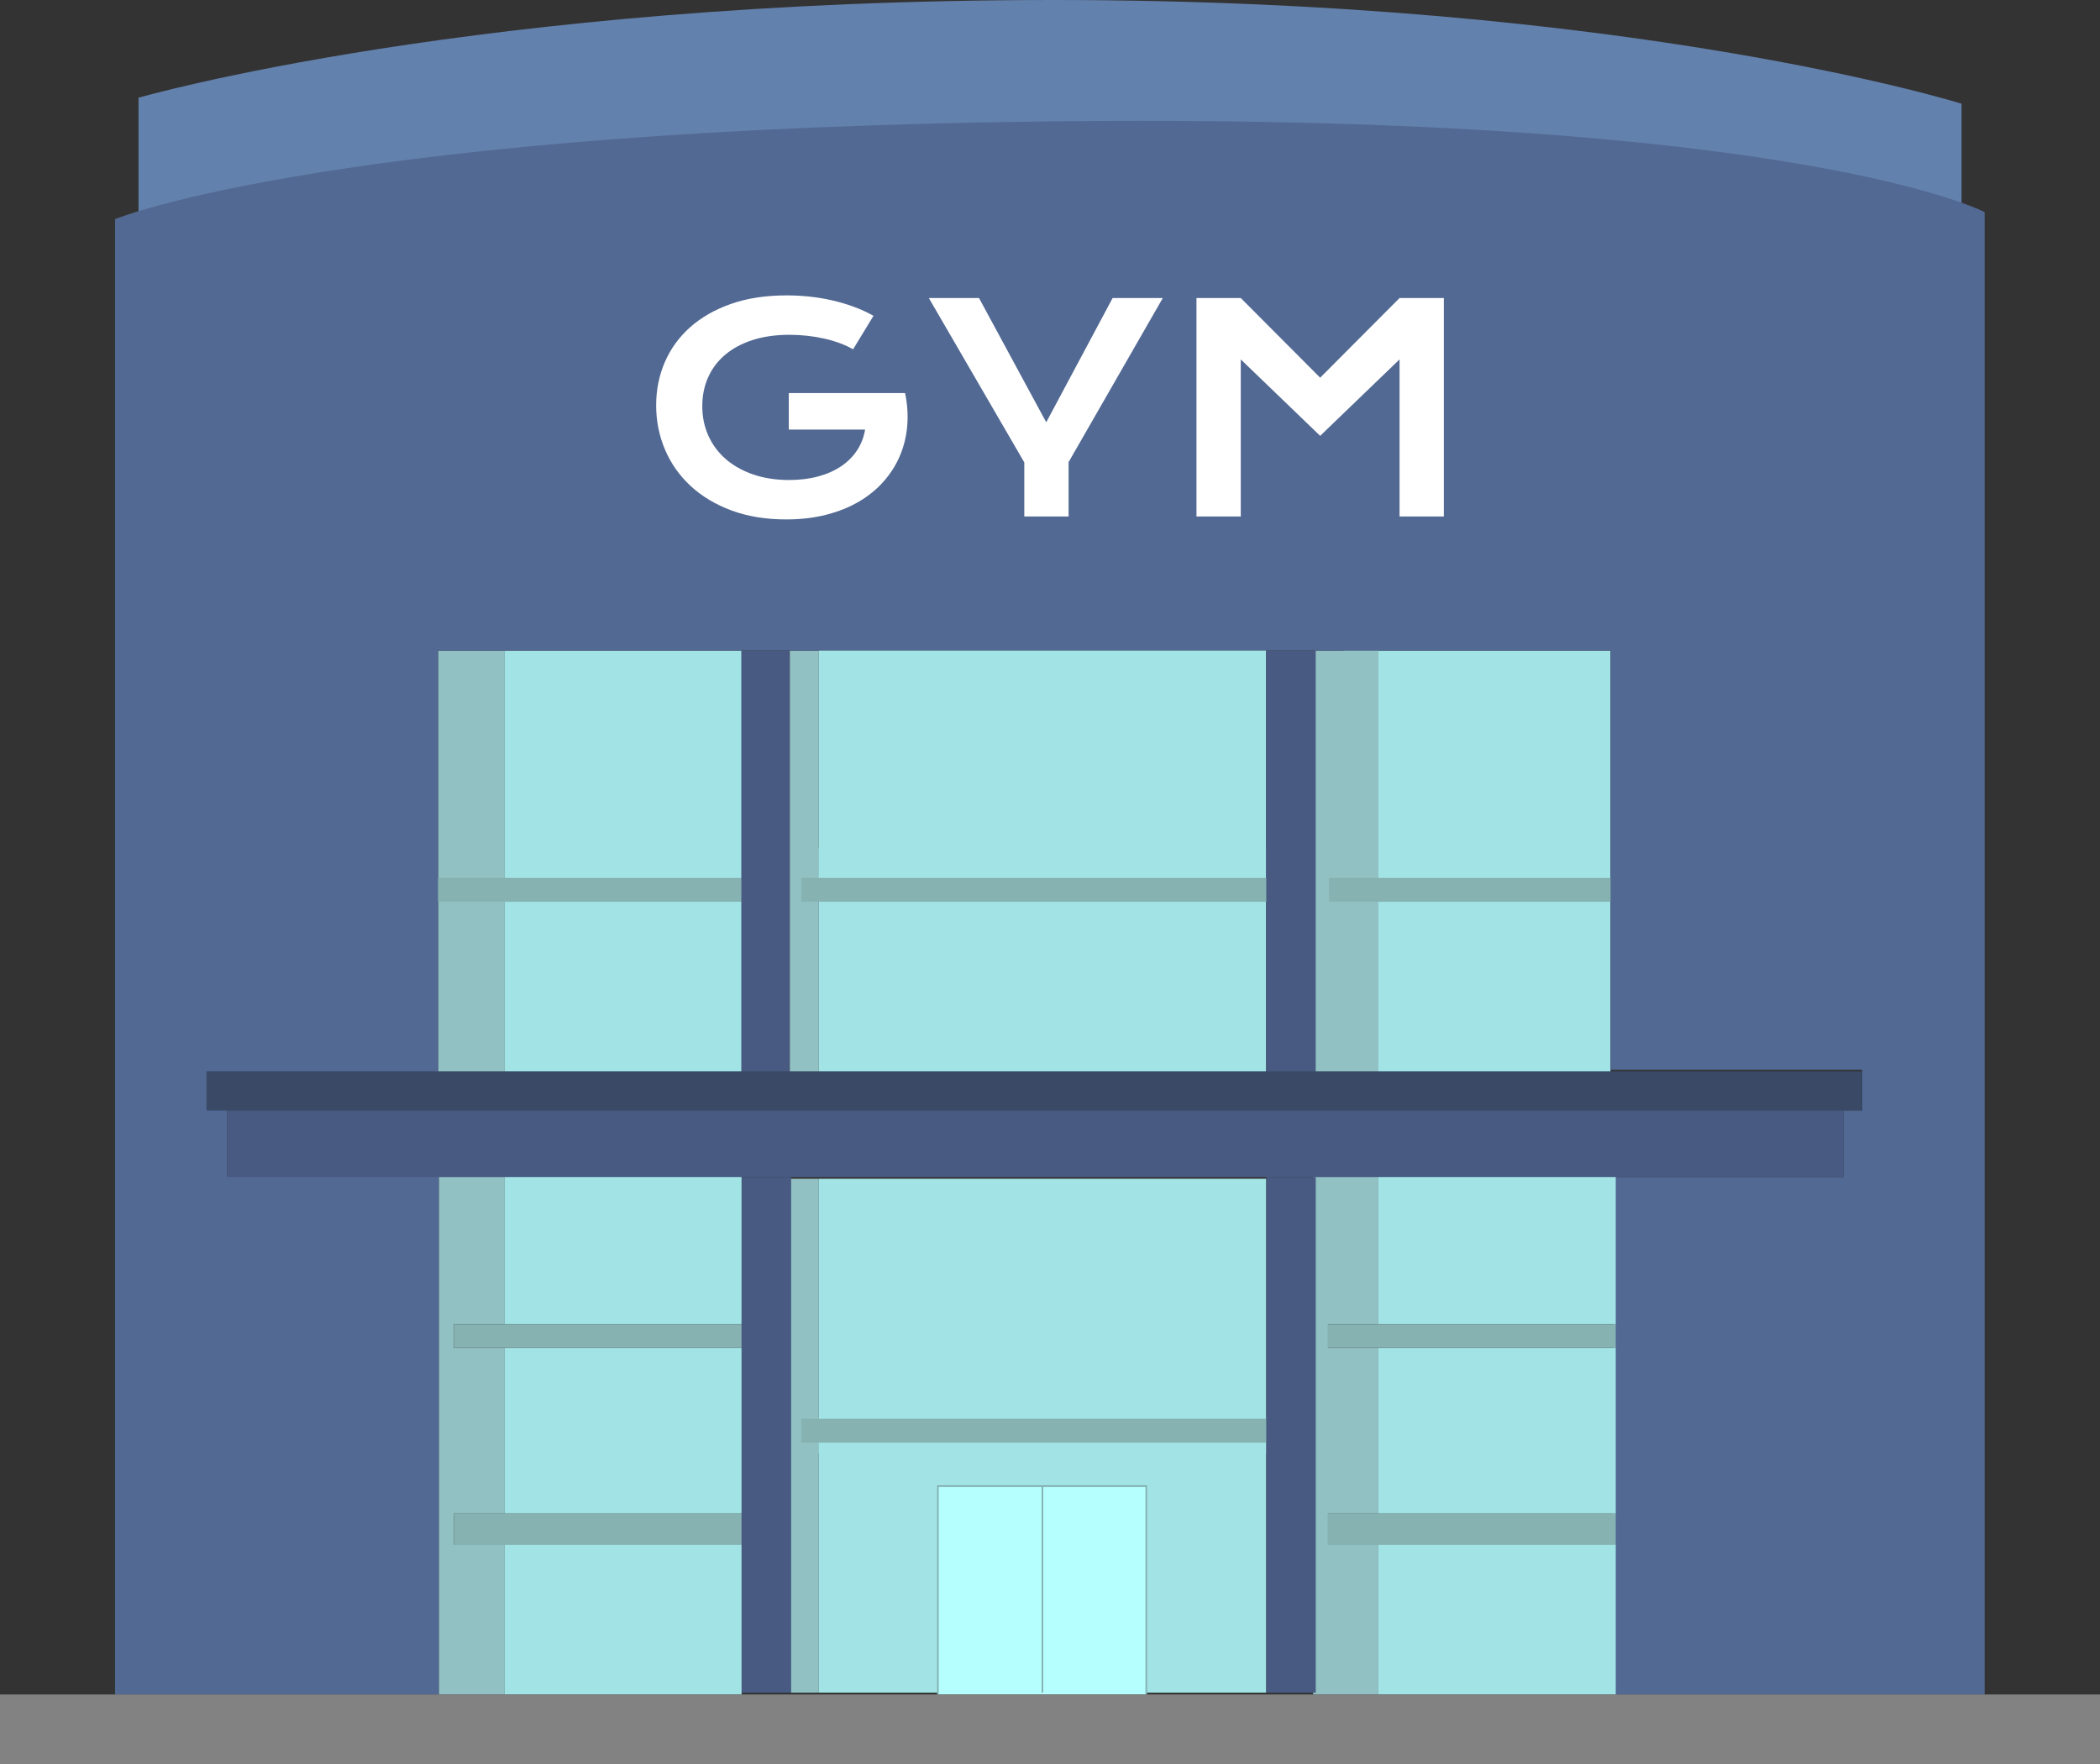<?xml version="1.0" encoding="UTF-8"?>
<svg id="Calque_1" data-name="Calque 1" xmlns="http://www.w3.org/2000/svg" width="1276.531" height="1072.313" viewBox="0 0 1276.531 1072.313">
  <rect x="0" y="0" width="1276.531" height="1072.313" fill="#333333" stroke="none"/>
  <defs>
    <style>
      .cls-1 {
        fill: #fff;
      }

      .cls-2 {
        fill: #91c1c3;
      }

      .cls-3 {
        fill: #b6ffff;
      }

      .cls-4 {
        fill: #a2e4e6;
      }

      .cls-5 {
        fill: #86b2b2;
      }

      .cls-6 {
        fill: #6381ad;
      }

      .cls-7 {
        fill: #485a82;
      }

      .cls-8 {
        fill: #394966;
      }

      .cls-9 {
        fill: #526993;
      }

      .cls-10 {
        fill: #828282;
      }

      .cls-11 {
        stroke: #000;
      }

      .cls-11, .cls-12 {
        fill: none;
        stroke-miterlimit: 10;
      }

      .cls-12 {
        stroke: #86b2b2;
      }
    </style>
  </defs>
  <g>
    <rect class="cls-4" x="816.724" y="395.498" width="162.28" height="258.056"/>
    <rect class="cls-2" x="480.086" y="395.488" width="17.533" height="258.065"/>
    <rect class="cls-2" x="799.1" y="395.488" width="38.793" height="258.065"/>
    <rect class="cls-2" x="266.289" y="395.488" width="40.265" height="258.065"/>
    <rect class="cls-4" x="306.555" y="395.488" width="144.264" height="258.065"/>
    <path class="cls-6" d="m84.199,131.586V59.401S289.512,0,640.52,0s551.82,63.037,551.82,63.037v65.894l-1108.141,2.655Z"/>
    <path class="cls-9" d="m1206.422,128.91v901.11h-226.036v-314.528h140.261v-40.403h11.32v-24.757h-152.961v-254.844H266.289v258.065H125.568v20.524h12.471v40.725h128.802v315.218H69.933V133.19s134.739-55.267,578.898-59.5c444.159-4.28,557.591,55.221,557.591,55.221Z"/>
    <rect class="cls-5" x="266.289" y="533.586" width="184.529" height="14.633"/>
    <line class="cls-11" x1="266.841" y1="653.553" x2="266.289" y2="653.553"/>
    <rect class="cls-4" x="497.618" y="395.488" width="272.1" height="138.098"/>
    <rect class="cls-4" x="497.618" y="515.455" width="272.1" height="138.098"/>
    <rect class="cls-2" x="480.086" y="716.505" width="17.533" height="312.415"/>
    <rect class="cls-4" x="497.618" y="716.505" width="272.1" height="167.182"/>
    <rect class="cls-4" x="497.618" y="861.738" width="272.1" height="167.182"/>
    <polygon class="cls-2" points="275.906 804.95 275.906 819.308 306.555 819.308 306.555 919.993 275.906 919.993 275.906 938.999 306.555 938.999 306.555 1030.021 266.841 1030.021 266.841 714.802 306.555 714.802 306.555 804.95 275.906 804.95"/>
    <rect class="cls-4" x="306.555" y="714.802" width="144.264" height="90.148"/>
    <rect class="cls-4" x="306.555" y="819.308" width="144.264" height="100.685"/>
    <rect class="cls-4" x="306.555" y="938.999" width="144.264" height="91.022"/>
    <polygon class="cls-7" points="979.44 674.077 266.679 674.077 266.679 653.553 450.656 653.553 450.656 395.488 479.923 395.488 479.923 653.553 769.556 653.553 769.556 395.488 799.788 395.488 799.788 653.553 816.539 653.553 816.539 653.553 978.842 653.553 978.842 650.332 979.395 650.332 979.44 674.077"/>
    <line class="cls-11" x1="1120.646" y1="674.077" x2="979.603" y2="674.077"/>
    <rect class="cls-5" x="487.033" y="533.586" width="282.685" height="14.633"/>
    <rect class="cls-5" x="487.033" y="862.334" width="282.685" height="14.633"/>
    <rect class="cls-5" x="807.867" y="533.586" width="171.138" height="14.633"/>
    <rect class="cls-5" x="275.906" y="804.95" width="174.912" height="14.358"/>
    <rect class="cls-5" x="275.906" y="919.993" width="174.912" height="19.006"/>
    <polygon class="cls-2" points="807.245 804.95 807.245 819.308 837.893 819.308 837.893 919.993 807.245 919.993 807.245 938.999 837.893 938.999 837.893 1030.021 798.18 1030.021 798.18 714.802 837.893 714.802 837.893 804.95 807.245 804.95"/>
    <rect class="cls-4" x="837.893" y="714.802" width="144.264" height="90.148"/>
    <rect class="cls-4" x="837.893" y="819.308" width="144.264" height="100.685"/>
    <rect class="cls-4" x="837.893" y="938.999" width="144.264" height="91.022"/>
    <rect class="cls-5" x="807.245" y="804.95" width="174.912" height="14.358"/>
    <rect class="cls-5" x="807.245" y="919.993" width="174.912" height="19.006"/>
    <g>
      <path class="cls-1" d="m398.863,246.331c0-9.345,1.756-18.082,5.267-26.209,3.512-8.127,8.637-15.193,15.377-21.197,6.74-6.004,15.023-10.733,24.85-14.188,9.827-3.455,21.083-5.182,33.77-5.182,4.588,0,9.189.241,13.805.722s9.175,1.232,13.678,2.251c4.503,1.019,8.892,2.308,13.168,3.866,4.276,1.558,8.34,3.412,12.191,5.565l-12.404,20.39c-2.322-1.359-4.956-2.591-7.901-3.696-2.945-1.104-6.103-2.039-9.473-2.804-3.37-.765-6.853-1.345-10.45-1.742-3.596-.396-7.207-.595-10.832-.595-8.382,0-15.859,1.062-22.428,3.186-6.57,2.124-12.12,5.097-16.651,8.92-4.531,3.823-7.986,8.397-10.365,13.72-2.379,5.324-3.568,11.158-3.568,17.501,0,6.57,1.246,12.602,3.738,18.096,2.492,5.494,6.032,10.223,10.62,14.188,4.588,3.965,10.138,7.066,16.651,9.303,6.513,2.237,13.791,3.356,21.834,3.356,6.4,0,12.262-.722,17.586-2.166,5.324-1.444,9.968-3.497,13.933-6.159,3.965-2.662,7.193-5.876,9.685-9.643,2.492-3.766,4.135-8,4.927-12.701h-46.386v-22.174h70.599v.085l.085-.085c1.416,6.797,1.855,13.409,1.317,19.837-.538,6.428-2.011,12.489-4.418,18.181-2.407,5.692-5.706,10.917-9.897,15.674-4.191,4.758-9.204,8.85-15.037,12.276-5.834,3.427-12.46,6.089-19.88,7.986-7.42,1.897-15.547,2.846-24.382,2.846-12.347,0-23.405-1.812-33.175-5.437-9.77-3.625-18.053-8.581-24.85-14.867-6.797-6.287-11.993-13.65-15.589-22.089-3.596-8.439-5.395-17.444-5.395-27.016Z"/>
      <path class="cls-1" d="m622.638,281.078l-58.025-99.909h30.499l40.864,75.526,40.354-75.526h30.499l-57.261,99.739v33.048h-26.931v-32.878Z"/>
      <path class="cls-1" d="m727.304,181.17h26.931l48.255,48.425,48.255-48.425h26.931v132.787h-26.931v-95.491l-48.255,46.471-48.255-46.471v95.491h-26.931v-132.787Z"/>
    </g>
    <rect class="cls-8" x="125.568" y="651.219" width="1006.398" height="23.87"/>
    <rect class="cls-7" x="138.039" y="675.089" width="982.607" height="40.403"/>
    <rect class="cls-7" x="450.818" y="715.493" width="30.103" height="313.427"/>
    <rect class="cls-7" x="769.718" y="715.493" width="30.103" height="313.427"/>
    <rect class="cls-3" x="570.111" y="903.334" width="126.686" height="126.686"/>
  </g>
  <polyline class="cls-12" points="570.111 1030.021 570.111 903.334 696.797 903.334 696.797 1030.021"/>
  <line class="cls-12" x1="633.668" y1="903.334" x2="633.668" y2="1028.92"/>
  <rect class="cls-10" y="1030.021" width="1276.531" height="42.292"/>
</svg>